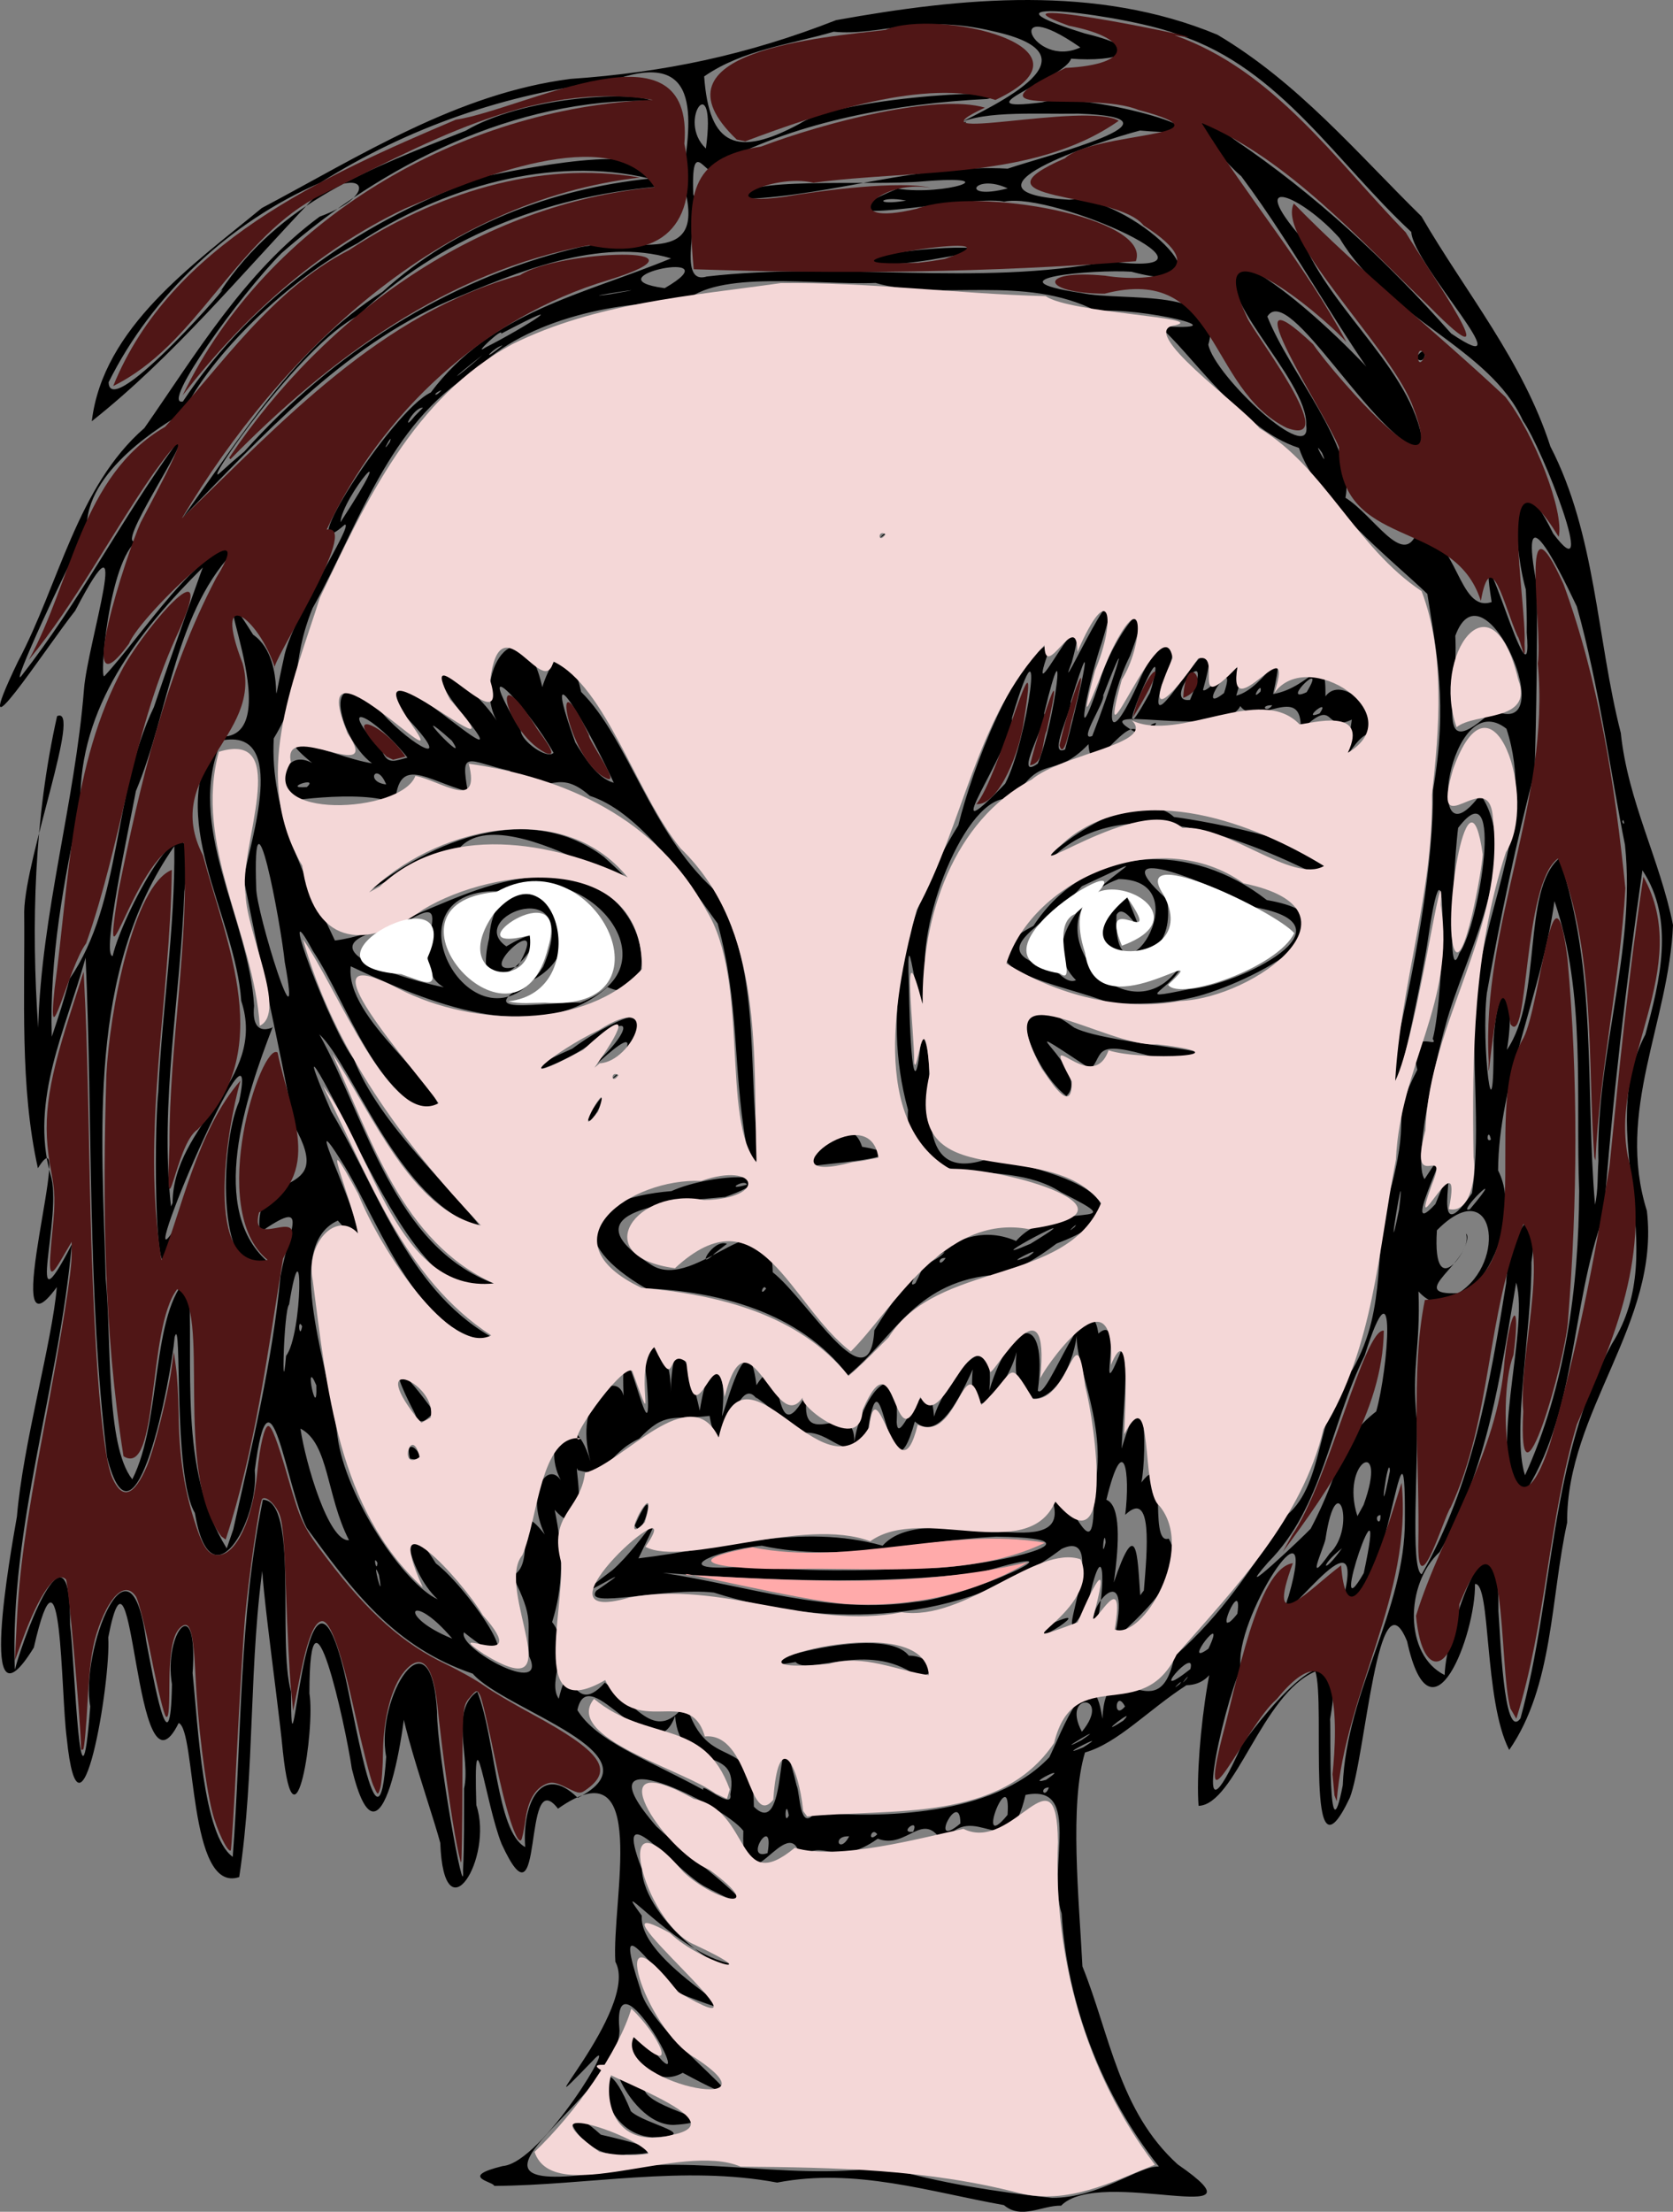 <?xml version="1.0" encoding="UTF-8" standalone="no"?>
<svg
   xmlns:dc="http://purl.org/dc/elements/1.1/"
   xmlns:cc="http://creativecommons.org/ns#"
   xmlns:rdf="http://www.w3.org/1999/02/22-rdf-syntax-ns#"
   xmlns:svg="http://www.w3.org/2000/svg"
   xmlns="http://www.w3.org/2000/svg"
   xmlns:sodipodi="http://sodipodi.sourceforge.net/DTD/sodipodi-0.dtd"
   xmlns:inkscape="http://www.inkscape.org/namespaces/inkscape"
   version="1.1"
   id="svg82"
   width="1274.096"
   height="1684.192"
   viewBox="0 0 1274.096 1684.192"
   sodipodi:docname="villager1.svg"
   inkscape:version="1.0 (4035a4fb49, 2020-05-01)">
  <rect x="0" y="0" width="1274.096" height="1684.192" fill="#808080" stroke="none"/>
  <defs
     id="defs86" />
  <sodipodi:namedview
     fit-margin-bottom="0"
     fit-margin-right="0"
     fit-margin-left="0"
     fit-margin-top="0"
     inkscape:pagecheckerboard="true"
     inkscape:document-rotation="0"
     pagecolor="#ffffff"
     bordercolor="#666666"
     borderopacity="1"
     objecttolerance="10"
     gridtolerance="10"
     guidetolerance="10"
     inkscape:pageopacity="0"
     inkscape:pageshadow="2"
     inkscape:window-width="1080"
     inkscape:window-height="1826"
     id="namedview84"
     showgrid="false"
     inkscape:zoom="0.59003612"
     inkscape:cx="496.3978"
     inkscape:cy="531.70141"
     inkscape:window-x="-11"
     inkscape:window-y="-11"
     inkscape:window-maximized="1"
     inkscape:current-layer="g90" />
  <g
     transform="translate(-75.729,-377.412)"
     inkscape:groupmode="layer"
     inkscape:label="Image"
     id="g90">
    <path
       id="path94"
       style="fill:#000000;stroke-width:1.333"
       d="m 840.27,2056.508 c -56.186,-9.965 -113.069,-28.636 -172.693,-17.15 -71.421,-13.386 -143.951,2.084 -215.477,2.55 -0.018,-3.191 -27.783,-6.719 6.454,-15.127 30.363,-2.356 91.061,-105.171 68.592,-80.223 -60.86,62.834 36.741,-39.811 17.22,-75.331 -3.014,-45.882 26.877,-166.322 -43.695,-116.582 -27.918,-36.195 -9.623,99.492 -42.989,26.704 -12.274,-30.692 -21.607,-108.329 -19.201,-29.431 13.433,40.434 -24.732,101.79 -27.458,28.75 -9.553,-35.364 -45.751,-132.327 -24.898,-124.876 -0.932,36.714 -20.404,158.64 -42.456,68.425 -5.075,-34.6 -32.264,-157.267 -32.294,-57.36 4.549,27.181 -11.225,128.44 -20.231,44.173 -4.247,-45.003 -22.193,-165.026 -13.909,-149.901 -12.578,81.297 -6.918,164.59 -19.336,245.603 -39.167,13.223 -32.628,-112.181 -46.094,-117.312 -34.067,69.366 -34.026,-165.952 -53.633,-65.188 2.177,34.051 -21.654,174.462 -31.625,76.604 -4.652,-34.836 -3.343,-163.962 -25.045,-68.883 -43.821,71.254 -17.604,-72.499 -12.881,-99.777 4.64,-55.453 26.937,-133.245 30.39,-174.704 -46.816,64.346 15.915,-139.319 -14.41,-90.496 -13.963,-62.528 -9.807,-130.529 -10.441,-195.553 1.007,-41.91 44.327,-157.391 25.045,-148.686 -17.401,77.515 -19.849,158.292 -14.419,237.306 2.446,-87.031 27.983,-171.112 34.907,-257.738 2.574,-34.578 39.245,-147.992 -6.693,-59.859 C 110.698,870.531 48.458,966.509 89.304,881.376 120.703,822.442 134.369,747.99 185.675,703.367 224.237,648.16 261.897,584.414 319.159,542.394 365.951,525.232 353.275,501.895 313.985,528.909 259.034,586.538 207.957,648.79 145.634,698.175 c 8.586,-71.662 77.595,-119.492 129.438,-162.318 75.255,-39.859 148.753,-87.234 235.102,-98.362 71.346,-4.883 135.276,-18.426 202.29,-44.742 95.975,-17.276 198.032,-27.326 290.385,11.1 61.516,36.481 106.008,89.808 155.399,138.309 33.791,58.138 77.146,110.021 98.196,175.223 34.727,67.212 35.146,145.761 53.634,218.203 5.388,51.959 29.912,96.673 39.748,146.195 -3.101,74.167 -43.697,141.889 -19.892,217.653 10.063,85.232 -61.441,152.602 -60.728,237.406 -12.618,57.309 -10.512,124.679 -44.13,173.099 -19.431,-37.719 -13.79,-127.714 -26.051,-126.361 0.615,38.239 -33.227,127.736 -51.723,43.587 -22.323,-54.686 -31.544,88.078 -43.568,119.1 -34.977,73.932 -18.193,-72.363 -26.3,-96.092 -40.826,17.297 -60.897,101.337 -88.918,102.333 -3.36,-43.376 12.614,-156.276 26.501,-137.758 -10.439,15.54 -10.171,45.269 -35.768,45.908 -29.424,19.04 -52.047,43.986 -77.236,51.21 -11.924,39.616 -4.59,110.852 -1.947,162.883 20.963,51.956 27.801,110.174 72.541,150.75 74.417,51.417 -59.356,1.165 -88.782,31.456 -14.442,-0.391 -30.215,10.952 -43.556,-0.448 z m 36.621,-5.48 c 36.555,0.047 66.599,-24.754 81.43,-23.834 -42.944,-54.151 -69.988,-123.247 -74.076,-192.595 -11.157,-35.103 16.131,-99.349 -27.523,-90.437 -13.258,57.894 -38.59,0.178 -63.005,36.679 -15.105,-26.715 -27.022,5.406 -49.506,-3.333 -33.303,23.686 -41.768,-1.993 -58.898,15.1 -7.576,-42.158 -45.747,46.686 -43.487,-21.132 -15.082,-19.767 -128.994,-75.54 -66.16,-3.259 21.946,21.434 107.517,83.423 36.045,45.288 -23.957,-14.058 -70.166,-72.796 -47.183,-12.795 1.613,39.333 68.233,87.094 72.624,72.319 -39.676,-1.127 -100.648,-74.834 -72.661,-36.904 -3.05,39.912 114.195,92.355 29.688,59.643 -29.264,-27.333 -50.904,-65.38 -30.622,-3.122 8.16,36.595 117.112,108.983 32.13,63.118 -36.363,20.262 -61.54,-61.447 -15.532,-9.081 20.343,19.322 -38.612,-85.624 -32.639,-23.031 -1.034,51.021 -136.258,121.65 -28.385,109.953 76.019,-19.687 151.836,5.64 230.169,-6.143 41.769,12.265 85.944,19.106 127.589,23.566 z m -324.398,-33.106 c -37.315,5.928 -61.253,-53.156 -19.155,-15.012 16.26,3.709 63.809,14.652 19.155,15.012 z m 19.878,-13.058 c -47.918,-3.579 -43.978,-88.436 -16.17,-19.772 10.861,10.127 56.636,18.46 16.17,19.772 z m 16.58,-9.412 c -38.281,0.763 -64.517,-85.368 -22.567,-27.123 3.329,15.422 67.425,24.19 22.567,27.123 z M 429.159,1739.329 c 5.28,-23.466 -11.434,-58.89 10.047,-73.792 13.787,34.465 14.493,106.659 36.493,118.348 -2.456,-33.505 12.607,-64.534 39.996,-37.477 65.812,-33.32 -55.848,-66.625 -79.934,-94.567 -60.037,-20.367 -91.421,-63.005 -126.465,-111 -15.88,-30.946 -27.954,-134.674 -39.541,-43.751 3.546,37.721 -33.642,104.407 -45.633,32.321 -17.021,-27.986 -9.403,-153.782 -15.393,-133.903 -2.62,31.28 -30.313,175.578 -51.509,91.266 -15.226,-126.097 -10.734,-253.465 -16.282,-380.157 -14.832,53.952 -42.554,108.224 -26.802,165.094 10.151,30.04 -21.137,125.586 16.226,53.348 -9.588,108.249 -47.377,214.198 -43.368,323.782 9.835,-35.446 42.63,-117.384 42.093,-34.333 3.784,31.004 7.635,164.023 15.374,62.237 -7.906,-40.703 30.446,-142.528 42.558,-49.981 5.427,28.31 18.488,102.853 19.667,33.198 -6.518,-39.097 20.211,-72.41 15.714,-8.491 4.352,42.243 7.753,123.275 30.567,139.877 6.86,-90.633 4.72,-182.78 22.951,-271.979 27.478,0.918 10.817,108.237 21.426,146.16 0.14,96.696 9.868,-132.844 39.291,-19.867 7.928,29.502 27.311,157.583 33.192,69.461 -8.613,-44.557 34.524,-114.861 38.769,-33.669 -0.318,28.537 21.358,150.446 19.765,119.936 1.016,-20.667 0.681,-41.376 0.797,-62.061 z m 231.103,49.179 c 5.627,-31.801 -19.295,6.474 0,0 z m 62.188,-12.794 c -13.562,-0.656 -7.475,14.141 0,0 z m 21.375,-1.54 c -4.595,-6.345 -7.955,7.612 0,0 z m 27.333,-1.891 c 5.201,-11.849 -11.891,1.282 0,0 z m 35.969,-6.362 c -0.003,-27.689 -25.673,21.781 0,0 z m 35.914,-6.528 c 3.026,-42.821 -26.2,32.05 0,0 z m -166.57,0.447 c -2.394,-14.73 -4.213,8.873 0,0 z m 20.02,-2.333 c 49.182,4.414 135.586,3.246 178.376,-42.013 8.339,-16.648 32.904,-83.18 40.394,-29.32 3.108,-59.297 42.87,13.845 54.797,-47.424 37.874,-33.4 57.633,-66.078 85.793,-107.66 29.46,-24.816 21.762,-79.879 49.904,-110.807 27.922,-49.28 14.357,-92.598 30.102,-141.481 14.449,-56.766 -1.819,-46.204 19.25,-86.817 -8.412,-34.877 17.488,-14.803 11.74,-23.508 9.131,-33.426 11.881,-179.703 -3.319,-77.91 -4.343,32.11 -34.535,176.47 -22.605,75.426 14.039,-61.989 26.471,-132.321 26.122,-186.851 11.439,-66.458 2.713,-104.072 -4.295,-149.495 -27.007,-25.902 -84.138,-70.57 -97.811,-111.184 -45.61,-14.57 -83.387,-74.035 -106.714,-92.842 67.869,4.701 -15.527,-14.861 -47.067,-11.161 -55.676,-28.697 -120.056,-7.317 -168.649,-21.61 -46.058,1.848 -120.424,-10.326 -146.038,14.992 -44.775,-1.679 -119.458,10.786 -159.343,52.355 -66.182,40.43 -87.689,116.942 -123.304,180.199 -17.993,44.374 -5.485,59.612 -29.598,99.244 -3.142,55.133 24.053,105.816 46.561,153.941 62.783,-8.055 138.287,-75.791 205.79,-36.203 38.746,27.195 34.792,87.474 1.829,71.632 -53.598,47.052 -138.272,11.286 -195.582,-15.796 -4.371,40.394 68.746,87.318 69.321,114.755 -50.669,-12.626 -70.438,-84.724 -98.143,-126.483 -29.673,-55.061 13.941,61.272 31.245,82.362 18.639,49.546 78.939,102.768 96.878,128.528 -63.233,-19.439 -97.283,-123.21 -123.239,-147.433 36.47,65.883 57.015,162.172 133.604,190.034 -40.846,24.069 -84.129,-65.899 -104.561,-104.076 -17.137,-35.703 -52.257,-101.868 -19.953,-27.166 37.061,61.634 59.52,139.898 127.935,174.977 -59.483,1.694 -89.102,-85.409 -117.374,-132.644 -47.339,-76.61 43.908,99.12 -5.525,40.775 -43.004,19.388 -6.091,112.006 -0.244,164.568 6.15,46.198 50.848,112.422 76.32,123.825 -24.082,-21.824 -32.722,-77.307 -1.382,-27.325 25.812,19.533 79.27,99.118 21.348,52.455 -5.022,12.256 64.451,50.065 49.711,18.294 -2.345,-27.087 4.754,-26.988 -12.942,-61.653 20.501,-7.064 -2.006,-65.251 24.771,-31.182 -15.755,-33.432 3.807,-59.227 13.984,-38.323 -18.874,-29.41 5.958,-66.605 20.849,-17.325 -13.322,-48.108 19.922,-70.461 25.195,-50 -3.337,-82.742 24.308,70.245 17.59,-12.13 -5.93,-40.285 20.07,-26.69 18.122,9.751 2.708,-58.199 15.161,-18.393 22.293,13.712 8.422,-52.031 21.596,-34.987 16.9,4.38 2.295,-3.483 20.004,-75.96 26.3,-23.714 22.815,-36.733 10.012,59.98 38.86,5.085 -8.782,51.07 35.813,0.871 35.683,38.248 4.497,-33.793 35.092,-72.759 32.239,-15.14 1.303,23.637 24.562,-53.116 28.474,-4.239 6.7,-22.857 47.342,-80.818 42.074,-19.976 16.747,-55.242 44.916,-60.904 36.926,0.183 7.25,8.967 39.354,-87.851 46.147,-43.484 22.352,-19.115 -5.321,70.321 19.668,7.294 2.678,24.339 -0.635,46.949 -1.988,80.304 22.946,-77.793 17.794,34.418 13.548,27.907 24.092,-34.491 5.753,46.623 22.307,40.626 16.529,28.659 -24.42,60.261 -41.926,78.054 16.669,-70.62 -24.915,-22.137 -13.393,-10.805 7.896,-31.649 6.172,-75.746 -6.389,-16.629 -34.645,55.775 21.044,-61.967 -19.849,-42.772 -74.98,57.06 -177.747,60.986 -264.812,33.269 -37.9,-4.319 -99.892,13.131 -89.547,-1.409 47.395,-32.585 -42.206,25.163 12.473,-15.838 24,-21.23 46.65,-64.36 19.621,-8.81 62.297,-7.378 123.555,-27.053 185.947,-9.644 32.457,-36.449 141.479,16.523 130.282,-31.218 11.314,-20.751 32.275,63.158 30.403,-10.212 12.076,-46.382 -14.239,-96.185 -12.77,-118.428 -8.325,54.559 -52.085,67.364 -45.858,12.409 -6.503,25.587 -38.22,66.444 -33.419,13.201 -13.599,30.535 -28.281,53.57 -44.087,39.694 -20.453,73.78 -24.483,-64.655 -35.578,5.479 -17.31,31.673 -26.546,-0.985 -51.429,3.424 -6.245,-5.92 -40.551,-33.714 -33.207,-25.828 -16.775,-24.312 -26.885,64.091 -36.105,12.634 -28.324,3.433 -33.443,-3.778 -53.583,17.344 -25.498,11.822 -22.871,31.084 -46.851,23.934 -3.945,-12.164 12.477,63.264 -17.55,30.27 6.858,32.938 6.389,59.134 -1.936,85.454 15.663,20.012 -4.417,44.087 5.04,58.401 10.139,-40.739 8.125,18.155 35.091,-12.286 25.268,18.695 39.294,46.443 61.804,15.825 16.44,56.246 51.57,19.758 51.708,78.635 28.55,28.695 14.389,-90.498 32.585,-16.031 2.607,5.442 2.165,36.22 14.06,20.408 z m 76.6,-104.503 c -37.182,-26.265 -81.3,0.706 -91.463,-10.005 -69.73,12.431 64.281,-33.478 86.196,-4.853 16.252,-0.164 27.685,16.054 5.267,14.857 z m 95.831,-35.707 c 53.952,-25.716 -17.623,21.863 0,0 z m -309.765,-78.307 c 18.929,-42.249 6.331,14.593 0,0 z m -171.2,-50.95 c -5.541,-22.215 18.494,4.828 0,0 z m 3.892,-34.014 c -25.408,-48.531 -7.728,-32.648 14.641,-1.015 -4.373,3.118 -10.747,12.704 -14.641,1.015 z m 329.706,-29.309 c -37.174,-49.072 -100.537,-64.013 -153.955,-66.262 -60.475,-35.166 -50.478,-68.324 19.447,-74.05 32.388,-14.533 95.637,-15.009 41.042,4.436 -39.539,3.589 -122.883,9.711 -56.284,51.763 34.114,22.103 90.957,-60.032 92.399,5.594 26.64,20.812 73.841,102.791 77.394,44.169 25.192,-41.13 62.025,-87.743 107.964,-67.981 28.933,-33.175 93.807,-7.029 34.344,-37.041 -47.379,-30.907 -120.483,6.352 -116.7,-62.931 -20.799,-75.492 -1.814,-152.186 38.372,-216.574 10.542,-43.519 43.867,-129.928 71.036,-138.825 -27.2,74.546 36.177,-60.617 15.303,14.856 -16.203,41.247 50.003,-104.15 22.865,-15.016 -9.278,26.427 -23.837,94.737 -1.693,30.009 8.363,-32.324 48.194,-85.882 23.21,-20.043 -16.799,33.37 -21.883,82.396 5.774,21.895 15.215,-37.884 40.312,-46.626 18.347,0.196 -16.507,60.367 55.385,-81.759 31.48,3.811 2.96,5.131 40.18,-43.447 25.285,4.429 23.333,-6.071 38.805,-49.721 28.088,-1.233 29.945,-5.162 40.27,-37.077 39.884,1.725 12.421,-16.869 42.209,12.486 35.285,27.693 -16.248,2.42 -22.837,38.833 -15.194,-9.966 -22.54,10.66 -11.183,-18.896 -38.977,8.36 1.944,-38.136 -33.709,-1.482 -45.998,-18.661 -13.098,27.429 -128.287,-5.959 -76.57,21.731 -7.798,-20.279 -37.687,39.34 -39.015,7.269 -26.63,28.013 -35.976,5.772 -56.661,42.35 -33.456,-11.513 -74.244,90.426 -67.236,137.038 -3.043,64.255 -15.705,-71 -12.822,6.336 0.271,26.881 3.088,103.796 9.593,35.961 17.323,19.881 -17.228,119.208 52.502,93.384 41.994,7.904 135.121,33.422 50.348,65.176 -30.084,22.957 -51.248,27.233 -50.896,24.201 -57.939,6.629 -73.627,48.223 -107.961,76.2 z m -62.398,-66.04 c -2.229,-4.608 -5.748,7.227 0,0 z m 113.737,-4.17 c 15.362,-29.831 -10.576,7.383 0,0 z m 8.93,-17 c 9.415,-11.854 -12.548,12.035 0,0 z m 13.333,-6.981 c -23.226,14.666 -1.926,4.505 0,0 z m 0.753,4.84 c -6.787,-0.897 -5.522,8.301 0,0 z M 629.342,1324.544 c -10.912,-4.362 -24.998,22.674 -8.901,6.891 z m 229.483,9.645 c 16.732,-11.56 -25.291,9.858 0,0 z m 1.667,-9.68 c 57.406,-35.009 -48.092,20.782 0,0 z m 33.503,-12.668 c 4.978,-6.088 -8.98,7.244 0,0 z M 644.492,1279.508 c -1.196,-4.928 -18.585,5.415 0,0 z M 841.23,974.134 c 16.871,-31.735 32.025,-140.452 5.243,-50.267 0.647,23.945 -62.71,110.172 -5.243,50.267 z m 24.843,-15.267 c 12.807,-30.685 23.687,-116.886 4.836,-38.255 3.051,5.749 -24.444,52.236 -4.836,38.255 z m 20.788,-10.768 c 8.122,-29.505 26.837,-109.646 4.378,-36.599 1.066,5.743 -17.912,42.895 -4.378,36.599 z m 20.693,-10.258 c 11.83,-29.943 34.027,-97.004 8.322,-30.875 1.794,4.581 -19.688,35.686 -8.322,30.875 z m 48.392,-9.99 c -9.555,2.95 0.836,3.958 0,0 z M 952.789,900.717 c 15.533,-58.654 -39.046,73.281 -1.313,4.128 l 1.282,-4.03 z m 127.954,19.946 c 9.199,-13.506 -15.386,6.358 0,0 z m -36.143,-6.23 c -10.17,-0.183 -4.218,6.501 0,0 z m -62.589,-4.065 c 21.292,-50.716 -23.246,2.918 0,0 z m 25.865,-5.193 c 11.574,-33.894 -23.738,18.745 0,0 z m 27.839,-1.191 c 1.737,-9.087 -8.908,8.783 0,0 z m 35.088,0.524 c 16.982,-27.846 -21.269,9.903 0,0 z M 643.786,1247.173 c -10.142,-58.332 -4.732,-105.394 -21.528,-166.518 -30.077,-41.958 -62.433,-85.983 -97.288,-97.218 -27.895,-24.561 -31.625,5.4 -61.148,-19.137 -32.053,-7.362 -37.686,-16.821 -31.829,15.837 -31.719,-8.54 -52.814,-28.299 -55.375,9.122 -24.552,-11.919 -96.482,0.103 -79.934,-1.538 -13.2,0.866 -7.438,-56.587 29.618,-19.262 -62.308,-47.323 1.565,-14.667 32.731,-9.802 -27.275,-20.459 -39.265,-83.92 7.719,-38.196 23.225,25.641 57.362,44.005 17.817,2.415 -45.768,-76.475 102.572,69.843 41.794,-3.638 -42.15,-54.072 12.157,-21.003 29.72,10.454 -24.303,-35.987 17.438,-97.553 32.617,-29.066 0.526,-1.591 16.625,-54.417 29.629,3.696 35.409,34.871 52.578,106.053 100.727,150.07 36.353,58.163 25.982,130.457 33.786,195.952 2.668,18.153 -15.726,27.468 -9.056,-3.173 z M 309.405,976.72 c 9.858,-8.796 -20.032,1.584 0,0 z m 60.42,-1.967 c -7.132,-17.783 -16.599,-2.004 0,0 z m 173.333,-1.284 c -15.926,-34.83 -58.951,-113.292 -29.289,-30.629 6.987,11.178 16.386,27.014 29.289,30.629 z M 386.044,954.352 c -24.259,-30.926 -57.873,-48.453 -19.01,-4.461 4.101,10.342 10.38,6.384 19.01,4.461 z m 111.232,-3.686 c -16.836,-30.917 -66.33,-86.481 -24.852,-16.724 0.077,7.435 19.828,22.053 24.852,16.724 z m -77.451,-9.252 c -38.883,-34.709 15.698,23.217 0,0 z m 270,324.851 c 15.407,-21.729 34.826,-39.015 42.447,-15.633 51.663,8.783 -38.605,13.05 -42.447,15.633 z m -166.552,-38.424 c 26.183,-40.805 0.22,16.28 0,0 z m 364.57,-15.829 c -28.648,-22.334 -54.867,-96.773 5.982,-52.087 27.337,14.158 157.087,19.787 61.447,22.747 -47.934,-14.498 -38.614,-2.719 -48.825,8.831 -74.623,-49.291 2.334,1.091 -18.604,20.509 z m -371.296,-15.977 c 29.309,-17.201 54.881,-59.728 7.958,-22.954 -32.952,22.444 -68.99,27.414 -13.017,2.895 23.878,-17.992 78.276,-46.773 40.024,3.064 14.317,-31.267 -50.686,40.356 -34.964,16.995 z m 25.278,2.97 c 4.506,-5.409 6.305,-3.683 0,0 z m 379.729,-57.545 c -36.198,-15.087 -121.873,-26.014 -58.787,-59.008 41.633,-63.573 121.046,-64.127 177.724,-19.675 86.472,14.88 -21.829,67.65 -59.546,74.827 -19.416,4.447 -39.593,4.35 -59.391,3.857 z m 59.604,-10.782 c 37.271,-2.841 132.917,-49.584 46.433,-63.014 -22.197,-14.451 -118.201,-54.484 -63.096,-5.47 11.025,70.963 -89.789,47.392 -30.522,-1.99 21.737,53.511 0.012,-0.322 -7.938,13.793 -3.626,79.031 67.497,-26.328 1.659,-27.218 -78.426,28.371 9.789,132.453 49.829,61.318 -5.606,22.738 -45.183,32.648 3.635,22.582 z m -86,-6.903 c -50.658,-50.945 102.797,-117.137 4.493,-71.552 -26.433,30.562 -76.683,47.642 -25.504,62.09 6.721,0.836 13.345,13.014 21.011,9.462 z m -540,-66.778 c 49.315,-39.44 123.233,-70.358 180.437,-27.089 72.609,65.573 -73.24,-51.177 -110.385,-6.204 -23.637,10.621 -48.133,19.255 -70.052,33.292 z m 724.687,-12.922 c -60.168,-29.741 -153.944,-67.841 -207.462,-8.692 -20.064,9.249 63.606,-66.725 97.413,-35.862 23.257,2.946 136.843,23.095 110.049,44.554 z M 745.825,787.005 c 4.506,-5.409 6.305,-3.683 0,0 z m 352.503,949.837 c 2.948,-72.604 47.625,-132.982 47.303,-202.232 0.574,-112.902 -15.737,86.852 -47.32,61.873 21.351,-81.596 -57.295,39.123 -41.184,-3.811 24.328,-84.997 -42.909,19.942 -36.381,54.831 -14.219,31.488 -40.075,150.089 0.621,58.813 20.274,-28.796 82.528,-103.69 67.309,-19.771 0.703,7.034 -1.836,109.885 9.652,50.296 z m -466.399,7 c 7.699,-40.902 -38.314,-13.378 -42.078,-59.792 -16.686,46.81 -65.814,-44.985 -74.409,-4.453 14.675,23.845 51.798,36.779 95.972,60.751 -3.059,-7.115 22.884,16.245 20.515,3.494 z m 242.629,-5.379 c -7.941,0.248 -3.263,9.097 0,0 z m -2.236,-5.761 c 20.98,-14.166 -17.979,5.178 0,0 z m 28.324,-24.738 c 24.13,-14.917 -25.574,10.579 0,0 z m -1.351,-5.455 c 23.277,-15.741 -25.518,13.35 0,0 z m 0.361,-6.446 c 23.804,-29.017 -16.39,-30.596 0,0 z m 334.031,-10.221 c 26.007,-94.703 21.517,-197.245 69.693,-285.28 46.455,-73.514 -13.838,-160.948 25.403,-235.406 11.071,-40.524 22.749,-87.513 -2.247,-125.06 -12.428,86.522 -22.942,175.039 -29.431,262.746 -25.801,69.642 -19.902,151.235 -62.35,214.704 -28.048,-25.198 6.19,-127.755 -4.361,-163.524 -11.993,70.429 -21.713,142.277 -58.325,205.221 -26.278,24.253 -27.184,78.223 3.851,93.658 0.959,-35.852 41.872,-148.764 40.954,-48.829 1.32,15.37 3.838,100.219 16.812,81.771 z m -302.547,1.796 c 12.31,-12.782 -24.392,15.601 0,0 z m 1.353,-10.803 c -7.149,-13.849 -9.536,11.412 0,0 z m 41.503,-16.993 c 4.978,-6.088 -8.98,7.244 0,0 z m 8.28,-11.485 c 5.053,-19.063 -35.184,27.666 0,0 z m -2.947,7.485 c 4.331,-6.627 -7.585,8.418 0,0 z m 16.683,-23 c 15.477,-32.328 -21.802,15.951 0,0 z m -575.853,-7.667 c -31.892,-37.736 -43.115,-17.381 0,0 z m 597.894,-18.928 c 4.504,-31.618 -20.703,25.89 0,0 z m -244.894,-9.111 c 38.344,-2.788 140.874,-49.795 49.693,-22.391 -80.462,9.638 -161.938,6.119 -242.359,0.337 64.009,9.748 126.607,31.971 192.667,22.054 z m 173.691,-8.625 c 2.579,-30.865 6.896,-77.654 -14.204,-57.609 4.058,-32.708 -1.188,-65.339 -14.35,-11.474 10.937,4.334 10,32.437 5.645,63.028 17.6,-52.011 18.035,-20.965 20.128,9.702 z m 167.468,-13.252 c 20.182,-93.901 -29.662,51.886 0,0 z m -750.004,1.349 c -6.637,-16.876 4.588,26.404 0,0 z m 794.147,-0.434 c 38.897,-68.411 51.923,-145.172 64.296,-221.65 1.015,-34.563 28.404,-78.272 19.267,-15.964 0.317,50.469 -15.29,130.202 -4.898,162.235 30.498,-66.798 40.95,-143.306 41.234,-216.502 -2.666,-73.616 5.2,-150.046 -18.798,-220.751 -9.516,68.958 -42.625,138.53 -42.938,205.098 23.028,45.181 -28.239,128.601 -60.641,92.138 1.641,43.71 -5.506,57.312 -1.305,97.293 1.5,31.348 -5.339,114.797 3.783,118.104 z m -84.593,-34.689 c 24.338,-45.732 20.231,-66.408 49.921,-89.298 9.074,-31.731 16.241,-121.915 -8.759,-42.679 -26.935,54.93 -32.023,115.743 -73.368,157.373 -30.149,34.297 26.978,-19.675 32.205,-25.395 z m -298.043,29.857 c 32.758,2.796 158.746,-22.583 58.667,-23.835 -61.684,3.124 -117.295,20.075 -178.554,6.919 -36.223,3.171 -76.163,21.077 -11.612,15.711 43.792,3.724 87.562,3.911 131.499,1.204 z m 321.939,-15.017 c -17.619,13.884 -14.973,21.26 0,0 z m -9.417,4.019 c 20.7,-19.515 5.482,-68.898 -3.211,-10.841 -1.454,7.135 -16.093,37.953 3.211,10.841 z m -725.189,7.085 c -3.812,-7.148 -0.501,8.719 0,0 z m -109.801,-25.356 c 14.392,-64.864 29.723,-127.015 35.996,-193.073 6.86,-37.317 22.987,-59.846 -15.745,-33.116 -6.51,-51.959 59.641,-22.18 25.987,-81.436 -11.306,-62.222 -26.157,-125.245 -38.248,-187.985 4.396,-26.857 34.906,-115.362 -16.898,-105.178 -28.338,65.082 21.044,135.164 24.775,202.051 -3.088,31.257 23.271,10.452 13.933,16.686 -19.639,51.297 -50.604,139.875 -1.793,179.633 -40.539,21.418 -38.952,-88.815 -23.546,-123.482 18.512,-87.887 -83.606,152.316 -48.936,96.54 -15.993,87.659 -16.092,-74.176 -12.626,-103.605 2.784,-62.543 12.955,-124.693 12.234,-187.399 -66.698,95.884 -55.121,218.726 -52.237,329.616 4.538,46.063 -0.326,126.521 20.222,152.526 22.782,-44.727 13.858,-127.26 42.857,-154.263 4.313,68.744 -8.488,146.312 29.079,206.879 z m 88.167,8.114 c -17.339,-33.551 -15.214,-73.812 -36.991,-84.957 3.849,26.162 21.469,86.445 36.991,84.957 z m 576.206,1.653 c -1.107,-13.037 -3.67,16.502 0,0 z M 1127.065,1531.096 c -6.248,0.432 0.282,10.783 0,0 z m -12.907,-7.673 c 19.629,-53.962 -18.243,-33.674 -4.673,8.471 l 4.673,-8.472 z m 20.083,-25.915 c -0.924,-16.577 -10.082,50.863 0,0 z m -817.619,-65.273 c -9.998,-23.615 1.058,30.048 0,0 z m -23.029,-22.393 c 12.619,-16.206 13.404,-107.545 2.303,-39.107 -4.158,4.391 -5.914,79.841 -2.303,39.107 z m 12.232,-22.491 c -3.862,-7.387 -2.022,11.429 0,0 z m 880.578,-25.27 c 37.732,-23.668 27.488,-92.255 -16.389,-47.837 -3.894,60.828 29.422,7.503 22.217,2.589 6.333,20.939 -48.603,47.412 -5.828,45.248 z m -45.232,-63.49 c 6.242,-51.423 -11.731,57.321 0,0 z m 27.731,-4.345 c 24.602,-62.096 -9.539,46.656 27.869,-8.251 7.486,-50.491 -1.973,-105.16 3.713,-157.728 8.011,-65.126 44.463,-129.212 22.505,-195.942 -43.752,-34.628 -64.196,110.086 -19.808,50.059 32.489,47.68 -12.809,123.769 -26.574,175.753 -8.73,31.271 -24.833,104.212 -16.004,117.131 34.926,-53.954 -23.901,53.946 8.3,18.979 z m 26.294,3.909 c 31.326,-37.218 -11.977,4.869 0,0 z m -988.037,-4.75 c 0.385,-59.861 72.469,-92.965 52.294,-153.864 -4.496,-65.56 -59.6,-141.014 -17.131,-201.21 59.416,3.888 -21.007,-153.29 26.171,-77.623 29.007,19.91 9.288,80.842 24.153,14.463 7.687,-30.87 52.405,-98.236 45.757,-98.328 -42.901,37.583 35.199,-86.372 65.424,-100.585 45.94,-61.458 115.844,-74.416 182.967,-102.105 -53.92,-16.304 -117.735,10.469 -169.806,32.561 -81.062,35.455 -141.599,103.016 -202.072,164.761 45.178,-62.431 85.21,-129.39 152.087,-171.832 56.149,-50.774 128.839,-78.394 203.415,-86.234 -74.742,-18.106 -158.478,6.894 -222.229,49.129 -52.379,27.467 -112.42,85.387 -132.889,129.156 -12.504,7.603 -76.072,44.042 -73.39,89.909 -15.708,27.551 -59.199,122.217 -49.851,110.483 44.235,-56.518 75.934,-119.016 117.787,-176.717 14.899,-10.444 -50.285,83.688 -29.507,73.575 -21.92,15.358 -29.216,108.287 -25.036,103.234 28.627,-30.724 72.713,-100.718 101.94,-98.414 -48.477,47.5 -52.232,124.617 -78.025,186.027 -5.543,29.867 -26.509,125.708 -17.69,125.616 7.591,-33.985 68.827,-145.625 54.566,-49.116 -2.73,79.875 -18.956,159.912 -10.142,239.81 z M 1293.022,1261.508 c -2.031,-80.903 28.692,-160.287 20.239,-240.734 -10.579,-52.124 -19.936,-122.236 -36.707,-181.631 -16.839,-35.481 -44.41,-88.927 -30.375,-15.851 0.311,47.381 -0.363,94.764 -1.722,142.125 -13.523,50.453 -26.398,112.506 -36.384,168.155 -4.631,38.473 5.634,121.749 5.072,36.294 3.267,-52.983 17.993,-40.114 10.195,6.976 27.512,-40.469 11.089,-120.851 39.818,-145.859 29.324,85.274 19.687,175.974 27.289,263.796 2.44,-10.861 1.808,-22.221 2.574,-33.27 z m -81.884,-16.333 c -1.856,-9.861 -4.579,3.058 0,0 z M 128.703,1122.841 c 40.602,-59.257 32.232,-140.265 64.25,-207.05 9.011,-27.082 43.685,-125.757 37.652,-106.711 -49.603,49.318 -94.737,106.811 -93.66,180.358 -12.608,58.412 -23.667,117.391 -21.777,177.404 4.925,-14.536 9.663,-29.142 13.535,-44 z m 388.929,18.07 c 75.673,-28.699 1.886,-113.161 -57.809,-84.758 -99.774,-5.927 -21.106,136.47 29.566,57.4 31.448,-73.765 -61.099,-38.318 -28.053,-15.517 62.736,-37.689 -31.56,73.413 -13.141,-6.165 6.076,-77.158 93.879,-6.838 37.002,29.691 -59.259,32.088 6.421,18.118 32.435,19.35 z m -225.04,-30.894 c -3.112,-30.363 -24.9,-146.387 -21.741,-56.227 -0.026,18.134 35.887,133.244 21.741,56.227 z m 121.096,19.158 c -33.6,-19.329 18.796,-81.754 -33.381,-46.533 -89.631,15.679 12.966,42.629 33.381,46.533 z m 773.454,-26 c 14.973,-20.455 35.029,-142.786 -0.949,-95.381 -2.318,16.089 -9.673,125.799 0.949,95.381 z m -716.989,10 c 28.066,-49.146 -38.715,10.909 0,0 z m 841.917,-111.25 c -2.567,0.578 1.91,5.845 0,0 z m -99.108,-83.75 c 53.691,24.859 -6.974,-117.242 -28.924,-56.591 2.671,47.762 -18.17,100.004 28.924,56.592 z m 24.766,-91.88 c -10.189,-35.723 -13.022,-111.522 20.833,-42.64 35.435,47.446 -7.837,-64.212 -23.014,-85.855 -25.354,-55.791 -103.302,-77.789 -139.601,-139.007 -29.01,-32.619 -72.401,-50.206 -28.723,0.124 22.65,57.248 88.981,103.681 92.578,161.923 -37.84,-8.133 -102.44,-129.357 -118.903,-102.399 16.77,42.83 67.18,98.762 59.477,137.982 21.706,13.554 44.054,53.578 54.291,26.599 31.24,1.519 31.205,61.716 57.052,52.818 -13.066,-81.893 32.64,92.549 26.714,23.169 0.184,-10.909 -0.118,-21.822 -0.704,-32.716 z m -83.606,-176.34 c 9.428,-14.452 8.539,7.973 0,0 z M 335.026,775.056 c 49.338,-75.87 1.268,-19.417 0,0 z M 261.825,721.206 C 328.448,646.751 416.033,590.389 513.398,566.625 c 43.583,-11.724 103.9,19.474 81.959,-52.036 7.631,-49.435 14.376,-101.192 -55.57,-75.068 -78.401,8.96 -153.395,34.931 -220.092,77.01 -68.79,29.751 -128.312,85.596 -161.227,151.915 0.427,31.753 102.683,-86.942 84.658,-68.48 46.168,-69.745 114.633,-94.163 187.338,-123.043 42.081,-25.119 124.786,-30.673 142.033,-22.738 -104.774,-2.182 -205.099,48.444 -282.305,115.943 -31.733,31.819 -92.887,116.924 -75.18,113.031 53.94,-81.638 139.946,-140.359 231.587,-171.814 35.382,-6.895 141.446,-29.083 128.561,8.381 -84.009,7.488 -165.298,39.103 -226.638,98.047 -44.565,22.493 -121.004,133.96 -105.214,119.648 l 8.401,-7.549 10.114,-8.667 z m 820.667,0.969 c -9.198,-13.361 6.712,15.551 0,0 z m -709.96,-8.074 c 3.505,-9.561 -8.453,12.334 0,0 z M 1070.478,701.175 c 1.613,-35.918 -77.979,-104.449 -48.089,-121.512 45.733,20.15 133.71,115.827 116.379,108.259 -42.884,-56.183 -75.294,-119.566 -117.744,-176.318 -22.211,-18.888 -52.166,-63.817 -5.241,-27.899 61.67,41.704 115.6,91.785 165.117,147.671 58.312,39.296 -29.145,-52.44 -30.386,-77.331 -56.34,-52.017 -99.758,-124.215 -176.024,-149.691 -36.785,-15.387 -169.764,-31.652 -72.667,-1.493 54.975,13.336 23,22 -10.365,19.216 -4.687,15.031 -87.466,41.587 -21.954,33.23 31.308,-9.929 166.631,29.693 74.413,21.501 -33.588,8.82 -148.396,47.151 -53.96,52.689 43.002,-5.611 134.818,78.228 47.458,54.825 -28.757,-1.926 -111.124,5.258 -38.081,16.216 32.572,6.828 109.853,-5.255 96.616,39.291 4.688,23.922 79.395,93.454 74.526,61.345 z M 397.825,687.897 c -6.904,-0.816 -17.844,20.861 -6.194,6.333 z m 14.082,-13.418 c -7.828,3.309 -4.445,5.785 0,0 z m 31.251,-26.678 c -29.382,22.912 -21.813,19.401 0,0 z m 15.333,-7.409 c -6.593,1.425 -19.378,15.49 0,0 z m -13.006,1.588 c 30.656,-15.505 70.741,-41.471 11.892,-10.472 2.04,-5.798 -23.168,18.132 -11.892,10.472 z m 94.545,-40.472 c 50.089,-8.719 -33.404,4.335 0,0 z m 41.898,-4.667 c 54.884,-31.692 -60.135,-8.048 0,0 z m 31.967,-8.851 c 101.225,-11.804 205.375,7.909 306.258,-11.606 105.506,13.438 -42.36,-53.543 -79.744,-45.402 -26.426,-6.033 -164.147,25.139 -81.329,-9.892 36.694,5.611 84.632,-10.882 19.67,-5.576 -38.622,3.671 -147.189,-4.207 -134.709,13.397 67.199,-2.982 131.587,-26.884 199.103,-23.087 28.271,-9.631 144.53,-38.751 53.973,-41.869 -34.928,0.537 -77.613,-2.878 -96.693,10.281 36.898,-18.83 114.281,-54.576 32.235,-72.904 -57.617,-13.914 -85.683,3.705 -122.032,0.248 -32.407,9.507 -69.785,13.901 -98.634,34.04 3.813,53.044 24.814,61.947 72.914,35.901 33.714,-21.967 185.434,-27.673 142.474,-18.723 -68.412,3.342 -142.894,16.839 -201.529,47.843 -7.776,28.021 -24.168,-30.051 -22.165,24.675 6.111,12.538 -13.828,69.901 10.208,62.676 z m 124.95,-13.855 c 26.887,-9.319 127.644,-12.465 50.08,0.302 -6.562,1.577 -60.881,9.321 -50.08,-0.302 z M 765.825,530.175 c -20.24,-4.148 -26.005,4.365 0,0 z m 77.333,-9.303 c -25.569,-11.998 -37.592,9.694 0,0 z M 613.309,490.488 c 8.63,-63.293 -22.972,-21.54 0,0 z m 196.152,-17.646 c 8.865,-9.592 -16.304,10.234 0,0 z m 89.03,-59.296 c -61.324,-42.89 -36.635,16.881 0,0 z" />
    <path
       id="path106"
       style="fill:#501616;stroke-width:2.397"
       d="m 1231.354,861.659 c -10.276,-23.009 -20.162,-70.01 -27.871,-26.609 -20.289,-64.637 -108.803,-37.28 -108.05,-117.041 -10.26,-25.712 -86.381,-141.119 -19.685,-78.466 16.569,24.36 108.285,128.685 74.838,44.454 -19.435,-45.851 -103.028,-125.443 -89.519,-151.602 50.469,51.815 108.181,97.581 161.141,147.297 22.317,28.677 45.028,87.632 40.559,106.49 -49.579,-80.445 -24.188,48.798 -25.994,81.354 0.977,19.071 -2.91,-3.059 -5.419,-5.876 z m -70.338,-213.517 c -7.051,-13.535 -7.316,16.331 0,0 z" />
    <path
       id="path108"
       style="fill:#501616;stroke-width:2.397"
       d="m 1289.863,1258.333 c -5.266,-75.654 1.157,-156.09 -27.637,-227.214 -27.099,19.495 -22.14,145.476 -36.194,126.112 -9.336,-68.731 -17.936,66.693 -16.528,28.73 -6.038,-103.22 47.264,-199.615 37.347,-303.258 4.014,-27.181 -15.074,-137.437 19.679,-60.251 26.938,73.82 39.179,153.379 47.013,231.301 -3.962,69.476 -19.603,137.865 -22.771,207.346 z" />
    <path
       id="path110"
       style="fill:#501616;stroke-width:2.397"
       d="m 1155.832,1554.94 c 1.331,-61.196 -6.179,-133.134 5.027,-187.636 98.833,-6.164 38.361,-137.8 75.167,-199.629 12.931,-25.305 22.615,-147.419 33.487,-59.805 8.145,91.05 7.67,183.552 0.367,274.662 -1.521,29.553 -38.647,159.555 -34.087,69.562 -3.794,-41.634 19.678,-116.592 0.228,-142.75 -28.638,68.147 -23.75,147.587 -55.513,215.88 -4.738,6.055 -24.687,73.971 -24.675,29.716 z" />
    <path
       id="path112"
       style="fill:#501616;stroke-width:2.397"
       d="m 1226,1678.377 c -9.217,-31.613 -1.658,-170.239 -38.882,-79.487 -1.294,48.291 -27.831,63.906 -33.007,8.893 19.718,-64.213 62.599,-123.432 67.434,-194.451 4.652,-41.767 12.58,-47.754 6.772,-4.102 -14.265,36.346 -1.97,157.569 27.638,68.193 20.259,-69.209 34.126,-140.778 45.504,-211.898 7.324,-73.631 14.729,-147.339 25.799,-220.508 38.436,69.074 -25.581,140.251 -11.96,212.342 18.897,72.994 -10.126,139.419 -38.676,204.61 -21.766,73.306 -23.379,151.423 -46.114,224.198 z" />
    <path
       id="path114"
       style="fill:#501616;stroke-width:2.397"
       d="m 1090.501,1728.478 c 3.979,-36.682 6.02,-116.675 -42.591,-57.115 -23.099,19.736 -61.814,109.476 -41.073,27.366 10.452,-38.014 26.21,-127.082 53.484,-131.024 -21.45,58.081 12.775,19.469 36.741,1.698 6.53,81.048 47.834,-72.018 46.098,-62.445 8.296,84.508 -42.901,159.286 -49.462,242.089 l -1.7,-4.535 -1.496,-16.035 z" />
    <path
       id="path116"
       style="fill:#501616;stroke-width:2.397"
       d="m 1059.639,1546.552 c 27.89,-40.707 54.995,-157.619 69.96,-155.924 -0.884,62.335 -41.136,120.268 -76.968,168.508 l 7.009,-12.583 z" />
    <path
       id="path118"
       style="fill:#501616;stroke-width:2.397"
       d="m 604.006,582.429 c -4.806,-55.401 -4.483,-84.719 51.36,-93.43 49.684,-18.817 133.97,-40.315 170.457,-29.619 -62.862,29.121 76.412,-4.952 101.898,10.006 -64.518,45.319 -155.504,36.812 -232.526,47.188 -31.564,-7.6 -81.057,18.812 -21.932,10.658 28.496,-4.914 88.29,-12.45 111.137,-6.83 -41.311,-7.081 -72.538,30.959 -10.553,15.976 45.976,-17.47 179.44,6.813 166.903,39.949 -111.956,8.652 -224.554,9.888 -336.744,6.103 z m 191.296,-7.88 c 75.1,-25.907 -131.654,7.471 -20.249,2.938 l 10.22,-1.264 z" />
    <path
       id="path120"
       style="fill:#501616;stroke-width:2.397"
       d="m 1055.556,703.177 c -60.975,-30.122 -51.023,-124.943 -138.582,-102.151 -48.607,-0.084 -51.862,-18.735 0.212,-13.705 36.026,5.831 86.111,-2.417 29.52,-38.195 -21.205,-26.736 -137.408,-17.407 -59.914,-51.213 21.676,-20.41 134.266,-16.043 55.992,-36.758 -36.587,-15.35 -140.451,8.232 -55.56,-32.018 51.955,-2.584 51.956,-22.499 2.522,-32.123 -80.018,-28.929 140.422,17.055 80.533,7.293 75.204,26.421 122.516,95.08 175.995,150.069 16.619,28.018 83.634,122.896 17.682,56.117 -52.679,-50.45 -107.264,-111.764 -173.147,-139.477 34.269,55.822 78.899,107.798 110.285,166.901 -19.77,-22.427 -112.547,-97.519 -75.47,-18.458 4.687,11.374 73.219,99.819 29.93,83.719 z" />
    <path
       id="path122"
       style="fill:#501616;stroke-width:2.397"
       d="m 636.792,483.676 c -71.25,-67.846 66.581,-77.8 113.243,-83.496 38.828,-16.651 169.906,12.685 83.756,53.35 -52.915,-17.067 -133.062,9.902 -190.49,31.487 z" />
    <path
       id="path124"
       style="fill:#501616;stroke-width:2.397"
       d="m 204.807,1249.139 c -0.267,-76.745 15.368,-153.509 11.02,-229.957 -36.321,2.755 -64.746,130.933 -49.937,36.977 16.519,-81.553 35.693,-164.999 74.612,-238.918 37.037,-60.1 -57.499,27.484 -66.616,50.424 -43.241,58.813 -1.508,-69.411 8.998,-92.414 10.674,-20.649 52.221,-96.257 9.856,-37.592 -32.563,46.841 -59.014,98.134 -95.138,142.352 33.185,-59.944 39.74,-140.357 103.804,-177.566 43.488,-46.96 80.616,-103.912 140.05,-134.557 64.763,-42.501 143.709,-68.719 221.554,-55.3 -152.776,17.733 -272.913,132.518 -348.738,259.455 76.314,-73.464 151.405,-156.143 257.544,-185.151 28.561,-18.993 155.715,-23.706 67.226,3.796 -94.704,28.19 -173.254,101.24 -214.516,190.02 27.557,-5.606 -44.995,104.96 -39.313,105.444 -12.97,-39.518 -48.168,-64.061 -24.703,-3.544 15.485,55.531 -62.54,83.208 -30.235,146.104 18.235,68.153 55.74,149.636 -4.21,208.924 -17.029,10.873 -24.485,88.189 -21.255,11.503 z" />
    <path
       id="path126"
       style="fill:#501616;stroke-width:2.397"
       d="M 250.222,726.014 C 323.411,616.623 440.849,532.575 574.243,520.021 541.447,469.51 436.375,514.079 384.074,536.26 316.539,568.238 260.206,619.828 214.826,678.458 279.504,544.566 426.196,459.632 572.938,453.456 c -91.929,-15.335 -178.178,35.824 -257.719,74.963 -62.158,34.941 -90.062,111.876 -153.283,142.952 43.749,-107.934 160.007,-159.969 260.913,-202.807 53.462,-8.233 181.978,-79.218 174.065,18.346 11.822,55.782 -12.464,89.979 -72.744,77.275 -107.112,19.424 -198.363,86.734 -272.953,162.921 z" />
    <path
       id="path128"
       style="fill:#501616;stroke-width:2.397"
       d="m 244.317,1547.292 c -37.466,-49.568 -6.652,-175.345 -33.645,-188.198 -23.139,29.567 -13.538,144.101 -40.879,127.228 -15.175,-95.569 -15.975,-193.758 -13.065,-290.489 2.418,-47.474 20.325,-144.026 49.841,-156.039 -1.144,98.93 -23.706,198.912 -7.883,297.237 14.253,-34.086 27.166,-99.389 60.166,-136.757 -10.682,37.777 -28.547,145.729 20.717,136.506 -47.158,-38.146 -4.619,-166.694 7.556,-157.907 9.631,46.987 36.442,92.283 -14.12,121.841 -8.576,32.593 43.76,-14.126 18.227,35.234 -11.709,71.645 -21.099,144.812 -43.647,213.826 l -3.268,-2.483 z" />
    <path
       style="fill:#501616;stroke-width:2.397"
       d="m 422.147,1774.22 c -4.285,-24.318 -9.896,-65.686 -13.319,-98.196 -3.356,-31.879 -12.389,-41.052 -25.307,-25.7 -9.457,11.239 -15.816,35.21 -16.094,60.663 -0.131,12.055 -1.066,24.615 -2.078,27.91 -1.831,5.968 -1.854,5.958 -5.526,-2.397 -2.028,-4.614 -8.197,-28.882 -13.707,-53.929 -10.421,-47.363 -18.672,-70.706 -24.994,-70.706 -5.846,0 -11.323,13.575 -16.92,41.938 l -5.204,26.372 -1.785,-17.976 c -0.982,-9.887 -2.612,-42.244 -3.622,-71.905 -1.489,-43.729 -2.615,-55.425 -5.951,-61.842 -3.806,-7.32 -9.856,-12.06 -12.288,-9.628 -1.923,1.923 -10.43,60.578 -12.973,89.445 -1.393,15.819 -4.202,62.15 -6.241,102.957 -2.039,40.807 -4.146,74.635 -4.683,75.171 -2.161,2.16 -10.596,-15.369 -14.091,-29.282 -5.452,-21.705 -11.098,-67.631 -12.779,-103.956 -1.571,-33.931 -4.206,-42.567 -11.214,-36.75 -6.06,5.029 -8.662,18.723 -8.676,45.669 -0.01,18.212 -0.733,24.328 -2.649,22.411 -1.45,-1.45 -6.349,-21.338 -10.887,-44.197 -4.538,-22.859 -9.892,-44.065 -11.897,-47.125 -8.198,-12.511 -20.853,-0.658 -29.975,28.077 -3.56,11.213 -5.539,26.052 -6.831,51.205 -1,19.479 -2.509,36.107 -3.352,36.951 -0.844,0.844 -1.559,0.545 -1.589,-0.663 -0.582,-23.174 -9.899,-126.959 -11.546,-128.606 -7.336,-7.336 -19.955,10.09 -33.011,45.585 l -5.925,16.11 1.453,-28.762 c 2.046,-40.502 6.735,-74.123 20.542,-147.271 14.118,-74.798 21.312,-119.829 21.274,-133.158 l -0.028,-9.587 -7.737,13.183 c -9.526,16.231 -10.39,13.312 -6.753,-22.824 2.045,-20.32 1.849,-28.674 -1.025,-43.694 -7.067,-36.933 -3.946,-63.055 14.371,-120.261 l 10.305,-32.183 1.42,29.786 c 0.781,16.383 2.029,64.301 2.773,106.485 2.461,139.584 8.835,229.312 17.715,249.387 7.476,16.901 16.465,13.849 26.216,-8.902 5.461,-12.742 15.98,-54.28 18.715,-73.906 l 1.837,-13.182 1.67,11.984 c 0.919,6.591 1.798,22.231 1.954,34.754 0.388,31.148 3.755,54.956 11.185,79.095 6.904,22.431 11.05,28.762 18.834,28.762 13.743,0 26.416,-26.727 29.909,-63.075 1.947,-20.264 5.499,-35.195 8.374,-35.195 2.593,0 6.992,11.515 14.925,39.07 9.903,34.399 11.675,38.063 30.141,62.343 31.194,41.014 57.684,64.494 90.226,79.972 10.037,4.774 23.102,12.134 29.034,16.356 5.932,4.222 22.219,13.864 36.193,21.426 52.404,28.36 62.697,42.083 42.717,56.953 -5.63,4.19 -6.122,4.165 -16.134,-0.799 -8.324,-4.127 -11.439,-4.615 -16.052,-2.513 -8.363,3.81 -13.306,12.781 -15.352,27.858 -0.994,7.322 -2.403,13.91 -3.132,14.639 -3.462,3.462 -12.051,-23.333 -20.016,-62.441 -4.832,-23.729 -9.886,-45.236 -11.231,-47.795 -2.343,-4.458 -2.674,-4.386 -7.921,1.714 -5.377,6.251 -5.478,7.435 -5.574,65.483 -0.054,32.514 -0.484,59.503 -0.956,59.975 -0.472,0.472 -2.614,-9.105 -4.76,-21.283 z"
       id="path130" />
    <path
       id="path132"
       style="fill:#501616;stroke-width:2.397"
       d="m 117.302,1130.217 c 11.273,-82.193 12.122,-170.574 52.462,-244.863 19.003,-33.526 74.915,-97.588 39.625,-21.916 -33.295,74.331 -41.183,156.167 -68.046,232.255 -13.423,17.763 -30.205,92.424 -24.041,34.523 z" />
    <path
       id="path134"
       style="fill:#501616;stroke-width:1.198"
       d="m 819.202,989.741 c 17.291,-19.312 50.025,-148.763 36.276,-63.787 -2.623,22.001 -18.489,64.893 -36.276,63.787 z" />
    <path
       id="path136"
       style="fill:#501616;stroke-width:1.198"
       d="m 860.117,960.111 c 8.123,-32.479 28.033,-93.597 12.76,-26.547 -3.703,7.927 -1.619,25.088 -12.76,26.547 z" />
    <path
       id="path140"
       style="fill:#501616;stroke-width:0.847"
       d="m 938.524,923.636 c 8.501,-37.297 34.083,-54.833 0,0 z" />
    <path
       id="path144"
       style="fill:#501616;stroke-width:0.847"
       d="m 976.835,908.817 c 1.879,-39.208 23.619,-8.654 0,0 z" />
    <path
       id="path146"
       style="fill:#501616;stroke-width:0.847"
       d="m 882.567,944.948 c 8.953,-39.154 26.131,-82.145 9.577,-19.685 -0.106,-2.65 -5.701,33.19 -9.577,19.685 z" />
    <path
       style="fill:#501616;stroke-width:0.599"
       d=""
       id="path150" />
    <path
       style="fill:#501616;stroke-width:0.599"
       d=""
       id="path152" />
    <path
       id="path156"
       style="fill:#501616;stroke-width:0.847"
       d="m 536.65,969.633 c -28.389,-13.703 -43.372,-98.951 -12.458,-32.497 -1.105,3.252 26.186,40.275 12.458,32.497 z" />
    <path
       id="path158"
       style="fill:#501616;stroke-width:0.847"
       d="m 490.684,950.468 c -31.753,-17.222 -42.119,-76.239 -6.897,-19.722 0.379,1.815 20.988,25.987 6.897,19.722 z" />
    <path
       id="path162"
       style="fill:#501616;stroke-width:0.847"
       d="m 370.148,953.597 c -37.987,-38.519 -3.473,-26.721 14.386,-0.099 l -9.469,2.424 z" />
    <path
       id="path164"
       style="fill:#f4d7d7;stroke-width:1.695"
       d="m 687.423,1756.423 c -3.804,-37 -19.139,-62.988 -22.775,-8.555 -19.038,22.595 -17.7,-51.433 -52.152,-48.225 -11.627,-40.551 -53.007,4.187 -75.869,-42.891 -57.181,33.06 -32.112,-47.255 -33.423,-89.26 -10.106,-37.339 14.425,-39.367 18.067,-68.593 28.803,-7.298 80.27,-71.871 101.77,-26.869 19.252,-84.936 78.988,48.821 114.608,-7.627 5.927,-50.389 21.778,59.531 36.984,-2.104 30.961,14.757 35.473,-62.469 48.386,-15.069 27.072,-25.42 19.302,-37.612 39.46,-4.568 28.831,1.959 32.363,-68.931 39.653,-9.812 8.003,30.669 22.766,141.728 -22.753,87.916 -20.881,48.425 -101.293,1.783 -140.911,30.277 -50.42,-19.177 -142.153,19.884 -171.165,4.206 36.62,-53.136 -95.658,62.9 -12.3,38.651 69.934,-13.471 136.935,25.016 207.453,11.217 48.523,7.106 102.821,-51.969 136.28,-40.327 16.846,38.831 -68.829,72.924 -2.273,47.936 14.155,-33.593 24.587,-50.497 11.494,-2.952 2.491,4.195 24.954,-40.534 16.679,8.433 21.318,8.066 62.06,-60.858 33.958,-94.262 -14.622,-11.876 -3.582,-97.788 -26.743,-54.4 1.228,-28.502 4.306,-87.151 -10.135,-52.72 4.314,-78.887 -55.032,8.483 -53.781,10.633 7.94,-80.057 -34.545,-4.628 -38.037,-5.337 -15.242,-44.721 -36.778,50.287 -53.324,18.968 -20.707,55.785 -17.545,-51.481 -43.978,10.19 -1.004,34.18 -49.98,-4.311 -45.432,-9.98 -20.414,31.693 -41.343,-72.281 -59.579,-0.277 -6.331,-53.298 -22.807,40.385 -29.145,-26.494 -16.047,-12.08 -6.787,25.837 -24.446,-11.362 -17.267,16.13 4.287,76.708 -16.774,18.198 -7.853,-6.061 -53.838,59.952 -38.989,51.208 -31.183,-3.127 -32.656,61.668 -44.685,89.005 -21.586,25.657 39.703,117.481 -29.193,75.453 -37.073,-25.014 40.377,16.531 -0.973,-29.776 -16.394,-27.794 -78.315,-93.622 -45.678,-21.048 -64.869,-59.477 -73.09,-151.996 -83.787,-233.884 -5.777,-27.657 17.985,-53.93 34.521,-35.713 -6.351,-30.936 -32.438,-90.018 0.139,-29.932 16.713,42.126 70.221,123.466 101.271,107.567 -66.417,-42.995 -93.956,-122.209 -128.035,-189.807 37.529,49.164 56.365,157.965 129.993,150.236 -69.985,-31.54 -93.463,-110.406 -122.957,-174.777 30.846,45.94 59.955,118.976 113.165,130.639 -59.22,-62.615 -111.917,-133.639 -135.487,-217.791 26.733,38.184 67.375,144.475 103.294,124.677 -17.045,-24.656 -112.556,-130.154 -30.356,-87.062 57.607,29.659 143.061,30.604 185.167,-15.042 0.762,-89.922 -112.22,-78.357 -166.758,-45.277 -46.461,33.135 -83.843,25.155 -91.979,-33.527 -39.116,-66.654 -7.51,-138.121 13.501,-204.083 35.067,-73.46 71.347,-152.323 146.632,-193.022 63.857,-31.557 135.477,-36.609 204.131,-46.409 67.481,-0.874 134.465,8.161 201.906,9.909 18.169,12.896 123.832,16.228 98.695,22.159 -30.623,3.823 50.143,60.656 64.208,78.497 49.734,29.848 73.262,90.662 123.397,123.995 17.914,46.949 13.636,104.556 7.86,154.967 1.281,73.85 -23.994,145.006 -27.939,217.937 16.511,-32.854 37.612,-185.825 34.721,-134.092 11.463,73.83 -30.999,122.241 -34.182,194.011 -13.649,70.45 -16.953,142.634 -55.189,205.254 -16.078,67.797 -67.087,120.534 -111.815,171.663 -26.51,55.021 -78.201,5.695 -93.327,67.313 -41.018,61.095 -125.198,49.606 -188.08,55.94 l -2.988,-4.13 z m 95.66,-103.454 c -2.908,-56.621 -188.767,2.259 -76.042,-8.618 26.69,-7.638 51.078,5.116 76.042,8.618 z M 566.806,1536.575 c 12.74,-42.577 -23.389,23.849 0,0 z m -171.408,-49.658 c -6.477,-25.749 -16.711,11.515 0,0 z m 8.214,-29.96 c 6.053,-25.668 -49.663,-50.196 -10.875,-0.504 l 3.917,4.336 z m 348.841,-61.097 c 36.857,-59.071 135.686,-39.398 161.798,-102.329 -40.062,-53.321 -153.336,-0.869 -130.511,-98.478 -4.15,-60.985 -9.776,4.581 -11.79,-8.643 0.3,-22.047 -10.563,-109.902 6.426,-44.269 -0.866,-67.825 23.601,-139.679 83.006,-171.085 23.568,-19.785 94.768,-27.31 76.341,-45.017 36.458,17.122 97.828,-28.321 127.684,2.956 8.854,-0.656 53.496,-13.75 36.778,21.655 48.924,-29.052 -30.393,-81.115 -55.844,-45.761 17.167,-53.356 -36.701,30.252 -28.201,-19.763 -38.142,39.909 -9.947,-11.885 -30.024,-6.237 -20.806,30.663 -42.337,50.658 -19.361,-0.333 -7.309,-43.278 -61.586,100 -38.712,16.422 15.87,-24.539 19.006,-76.225 -7.458,-22.96 -10.508,22.913 -28.964,76.005 -12.859,15.937 16.394,-39.027 11.248,-71.442 -13.495,-14.111 -0.128,-34.183 -24.797,24.02 -25.068,-5.171 -52.346,55.38 -61.479,136.219 -97.319,201.587 -16.402,60.53 -35.808,162.044 25.247,197.186 41.561,-1.234 156.282,32.327 60.003,45.875 -65.057,-12.08 -104.465,62.798 -135.44,93.187 -47.057,-36.12 -68.824,-123.529 -133.908,-63.406 -68.104,-9.082 -28.587,-62.391 22.3,-51.863 48.923,-1.198 40.955,-29.706 -2.301,-14.596 -53.666,-2.291 -121.223,45.415 -45.505,81.412 57.81,5.152 119.376,19.613 157.708,67.086 10.773,-9.117 20.47,-19.391 30.507,-29.283 z M 651.87,1262.505 c -2.76,-81.288 6.34,-177.086 -57.839,-239.112 -34.116,-41.933 -56.843,-123.261 -96.845,-142.258 -7.561,30.29 -40.293,-47.987 -48.147,14.304 15.654,51.918 -58.273,-40.441 -30.671,14.551 64.296,72.042 -83.41,-59.785 -28.403,20.255 33.61,47.918 -84.67,-80.594 -49.55,5.537 27.979,41.252 -50.522,-11.685 -43.158,21.945 -27.184,44.721 84.511,39.168 94.819,10.459 20.177,4.159 49.869,27.22 40.66,-9.231 73.486,10.456 143.229,41.686 180.957,111.744 33.034,53.182 11.145,159.452 38.177,191.807 z m 92.829,-3.573 c -7.247,-48.589 -93.188,23.284 -20.158,3.516 l 8.998,-1.306 z M 531.243,1223.818 c 12.305,-34.955 -22.359,28.711 0,0 z m 360.717,-22.908 c -26.332,-48.886 14.959,12.687 28.016,-23.719 25.002,8.312 109.897,3.989 36.825,-4.568 -38.157,2.933 -131.012,-62.776 -87.725,18.625 4.867,6.323 23.236,37.591 22.884,9.662 z m -359.521,-13.834 c 25.187,-1.107 48.893,-56.688 -0.758,-25.251 -32.898,15.503 -73.267,48.152 -11.894,15.076 83.328,-76.77 -58.048,104.036 -5.34,24.58 l 5.923,-4.232 z m 14.357,8.999 c -6.413,-4.116 -5.765,8.246 0,0 z m 427.569,-56.436 c 57.381,-2.213 146.543,-69.385 48.504,-89.597 -62.944,-45.1 -159.859,-4.184 -180.751,61.031 38.534,23.751 86.882,36.837 132.247,28.566 z m -609.326,-87.208 c 56.055,-53.249 143.598,-29.056 188.727,-6.905 -51.12,-62.77 -149.554,-35.852 -196.996,11.407 z m 719.012,-15.591 c -52.059,-32.025 -138.552,-65.55 -194.975,-20.624 -49.356,42.215 56.299,-36.696 87.12,-8.364 34.48,-2.693 83.774,42.714 107.855,28.988 z M 750.173,784.236 c -6.413,-4.116 -5.765,8.246 0,0 z" />
    <path
       id="path166"
       style="fill:#f4d7d7;stroke-width:1.695"
       d="m 851.377,2047.204 c -69.972,-17.996 -139.907,-19.39 -211.632,-19.98 -45.463,-19.444 -142.499,31.531 -156.929,-11.223 31.745,-30.229 64.008,-76.646 73.709,-108.994 20.257,18.498 39.023,56.472 1.805,21.549 -16.089,34.422 115.758,61.03 47.042,15.991 -38.484,-21.144 -70.615,-124.319 -13.273,-50.301 90.538,52.915 -80.616,-85.665 -6.125,-44.87 23.979,23.184 77.372,36.036 17.837,8.46 -38.276,-17.302 -64.596,-121.931 -7.604,-54.95 23.393,22.131 65.578,32.208 20.077,-1.507 -36.82,-15.829 -88.517,-97.136 -12.108,-54.155 44.205,8.87 31.431,74.714 76.821,37.236 33.24,9.948 95.978,-7.631 128.469,-14.438 37.955,18.859 71.23,-64.063 71.931,10.011 -3.589,87.192 20.785,175.85 73.849,245.72 -33.216,13.367 -66.915,30.877 -103.868,21.452 z m -281.84,-29.851 c -4.747,-12.324 -98.166,-45.001 -37.392,-1.423 12.143,2.737 25.08,3.321 37.392,1.423 z m 18.94,-14.482 c 60.419,-12.847 -106.876,-59.879 -43.74,-52.395 -10.193,10.273 -10.039,66.649 43.74,52.395 z" />
    <path
       id="path168"
       style="fill:#f4d7d7;stroke-width:1.695"
       d="m 273.557,1158.496 c -4.527,-70.067 -50.57,-137.609 -31.145,-208.645 56.534,-17.077 14.208,73.828 20.347,108.754 0.8,29.296 31.866,89.742 10.798,99.891 z" />
    <path
       id="path170"
       style="fill:#f4d7d7;stroke-width:1.695"
       d="m 1179.115,1298.075 c 11.808,-57.764 -32.247,35.029 -12.871,-18.795 13.63,-33.548 -18.694,9.862 -4.941,-41.212 2.736,-82.382 61.497,-154.394 51.375,-237.448 -2.534,-43.193 -48.181,24.678 -30.482,-37.002 30.05,-85.586 65.769,23.527 40.407,62.649 -24.641,75.176 -25.908,153.818 -24.696,232.077 2.147,13.721 -1.909,43.508 -18.792,39.731 z" />
    <path
       id="path172"
       style="fill:#f4d7d7;stroke-width:1.695"
       d="m 1185.026,931.131 c -19.327,-53.998 26.772,-120.508 47.005,-36.031 11.848,32.387 -32.876,24.566 -47.005,36.031 z" />
    <path
       id="path174"
       style="fill:#f4d7d7;stroke-width:1.695"
       d="m 1182.943,1099.505 c -8.73,-24.948 11.324,-146.967 21.979,-71.473 -0.364,10.791 -14.694,91.001 -21.979,71.473 z" />
    <path
       style="fill:#f4d7d7;stroke-width:1.695"
       d=""
       id="path176" />
    <path
       id="path178"
       style="fill:#f4d7d7;stroke-width:1.695"
       d="m 620.678,1743.149 c -24.443,-18.28 -116.465,-42.685 -92.564,-72.119 40.425,33.558 83.613,14.003 103.381,69.023 l -2.136,7.111 z" />
    <path
       id="path180"
       style="fill:#ffaaaa;stroke-width:0.599"
       d="m 719.651,1598.746 c -36.173,-2.945 -134.394,-27.152 -120.506,-22.046 86.355,4.514 174.92,10.47 259.592,-9.78 -41.204,24.759 -91.128,34.804 -139.085,31.827 z" />
    <path
       id="path182"
       style="fill:#ffaaaa;stroke-width:0.599"
       d="m 679.504,1572.087 c -33.503,0.735 -102.34,-2.954 -30.838,-16.445 74.321,14.907 149.13,-16.081 222.883,-3.486 -57.51,27.447 -128.689,18.533 -192.046,19.932 z" />
    <path
       id="path42"
       style="fill:#ffffff;stroke-width:1.695"
       d="m 965.337,1127.295 c 39.136,-36.861 -55,37.532 -63.247,-24.295 -28.903,-88.394 105.262,-33.659 28.036,-5.461 -19.176,-45.921 33.979,6.923 4.084,-36.74 -64.776,54.305 63.711,56.366 25.95,-4.806 -20.648,-35.864 86.248,15.147 101.205,31.931 -12.272,26.057 -87.513,52.099 -96.028,39.371 z" />
    <path
       id="path44"
       style="fill:#ffffff;stroke-width:1.695"
       d="m 882.818,1118.617 c -90.236,-14.264 95.362,-117.119 11.582,-45.225 -20.684,8.866 3.389,56.084 -11.582,45.225 z" />
    <path
       id="path46"
       style="fill:#ffffff;stroke-width:1.695"
       d="m 462.692,1139.911 c 66.819,-7.454 35.588,-122.692 -11.262,-66.199 -34.965,50.699 33.612,59.446 27.716,15.882 -64.607,16.597 32.253,-53.051 14.004,9.318 -23.247,95.671 -139.543,-33.66 -39.38,-42.308 74.052,-42.336 140.094,92.073 36.896,84.292 -9.314,0.083 -18.78,1.22 -27.974,-0.984 z" />
    <path
       id="path48"
       style="fill:#ffffff;stroke-width:1.695"
       d="m 381.278,1119.198 c -92.74,-6.707 52.845,-83.588 19.819,-12.078 10.682,25.837 -0.673,18.548 -19.819,12.078 z" />
  </g>
</svg>
